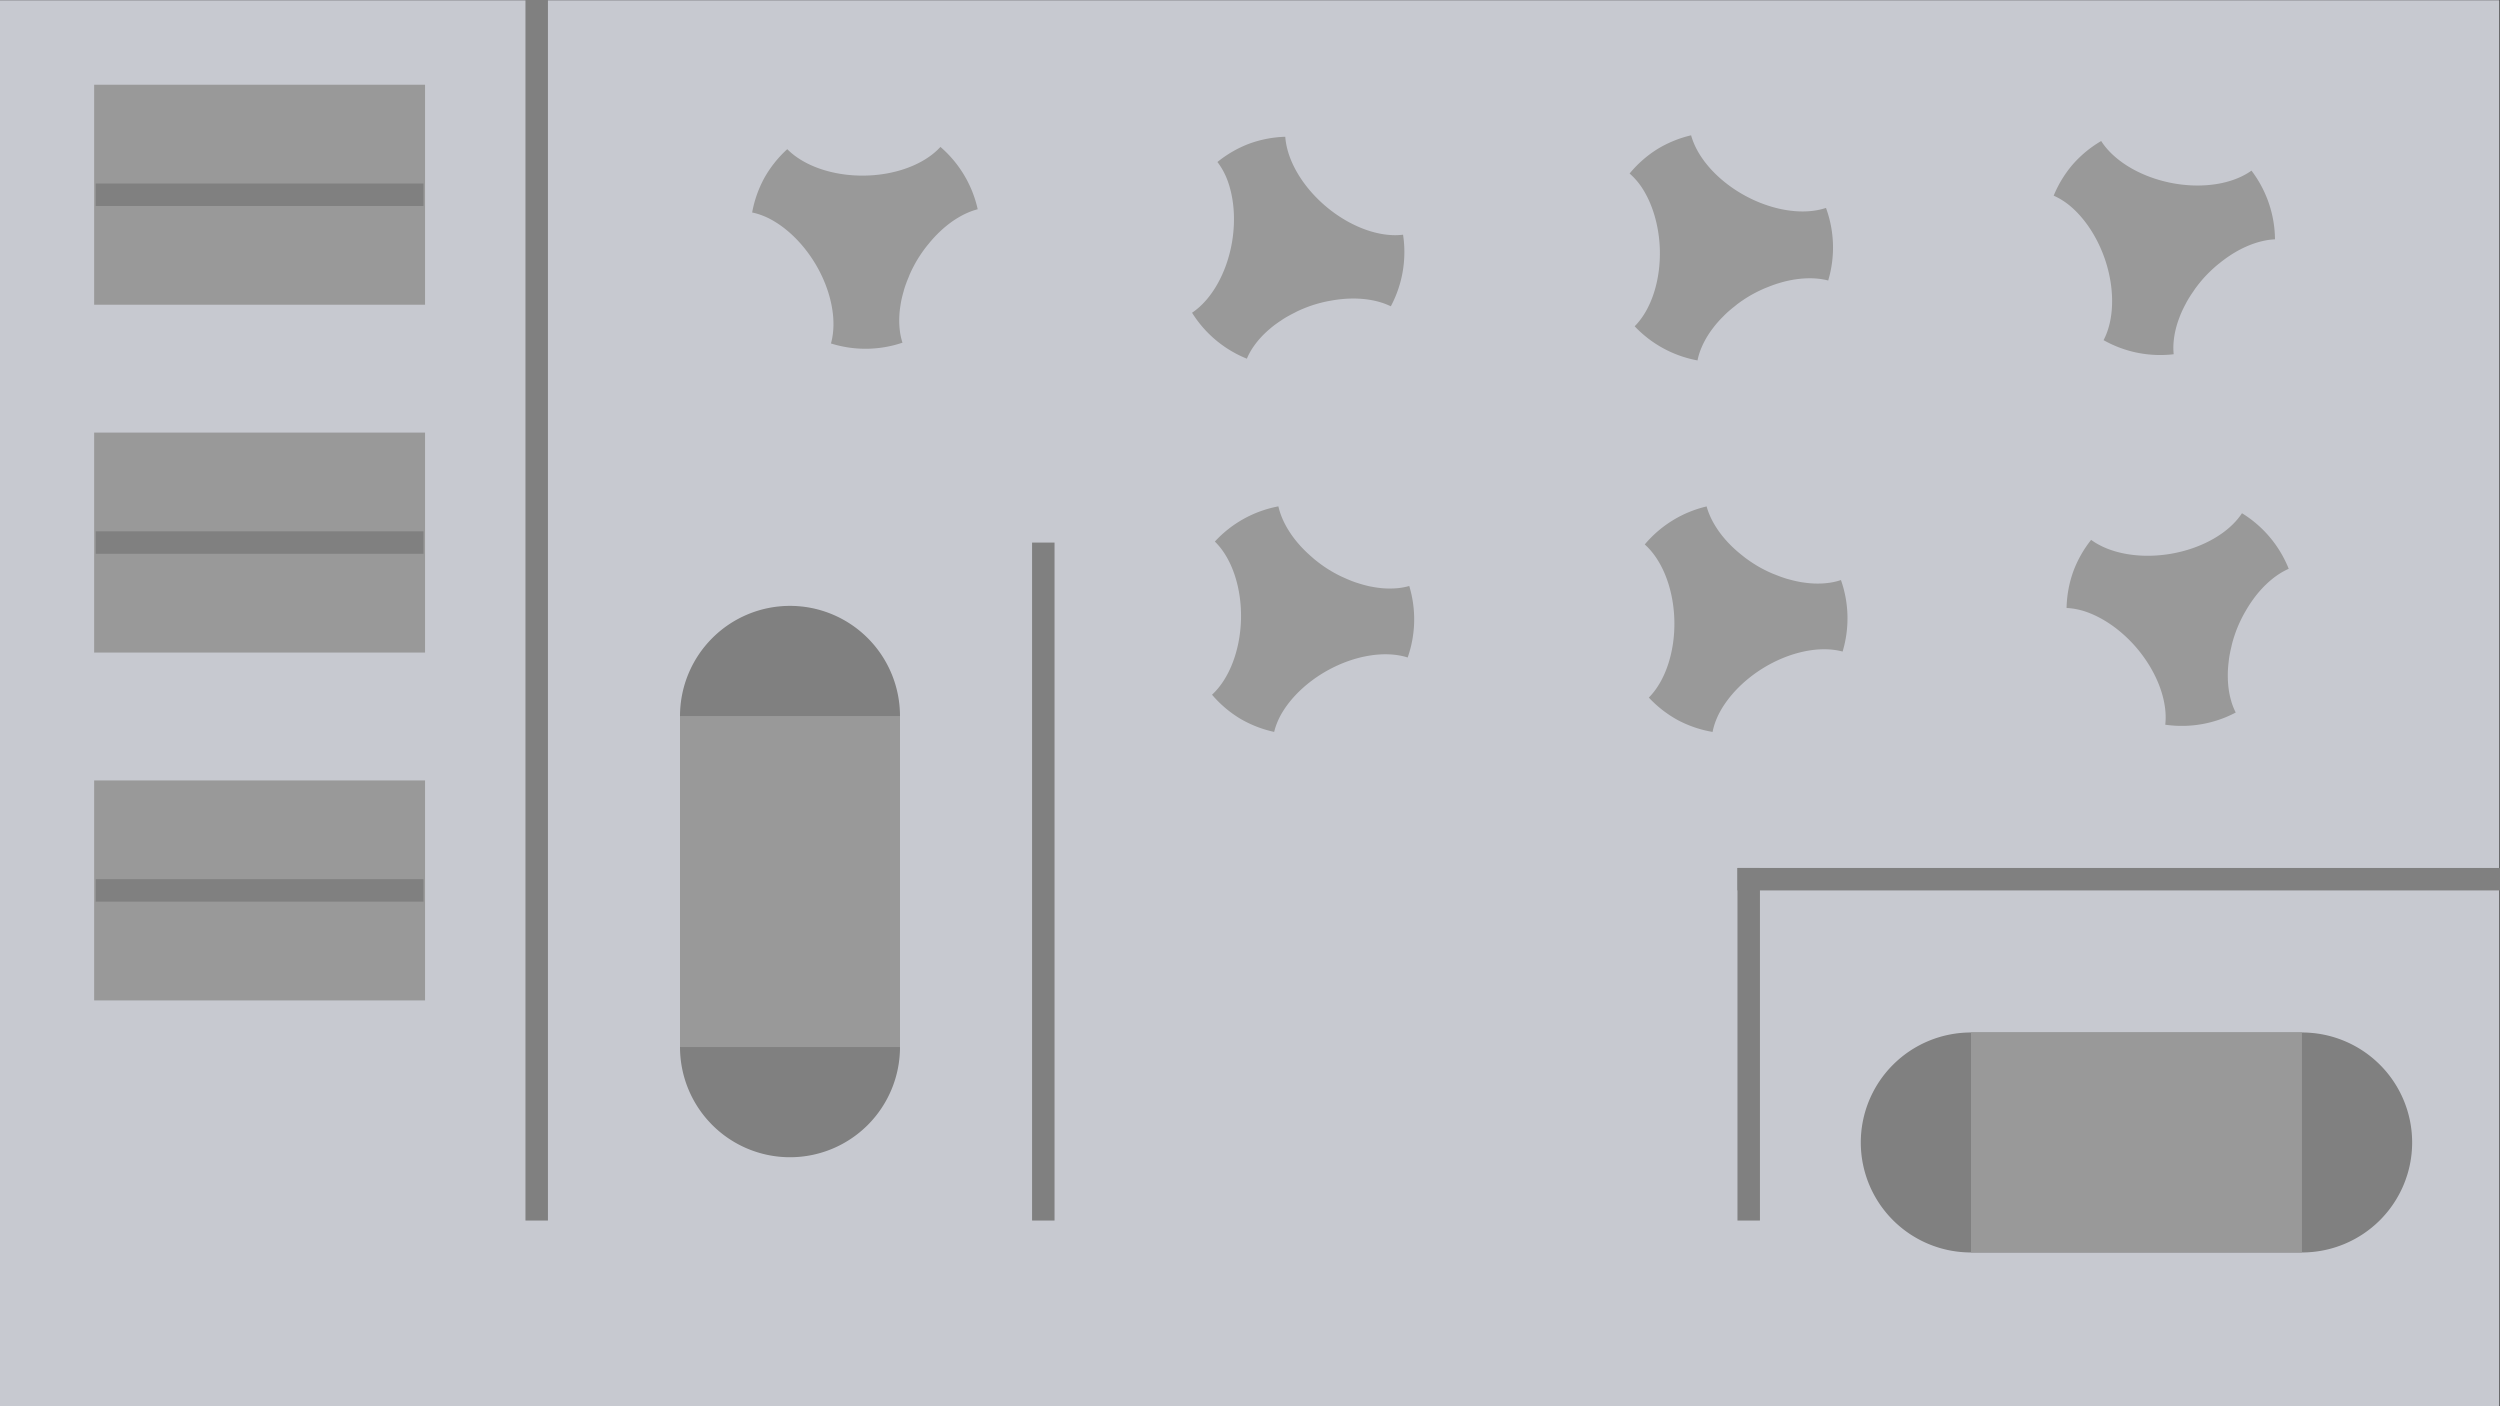 <?xml version="1.0" encoding="UTF-8" standalone="no"?>
<!-- Generator: Adobe Illustrator 19.2.1, SVG Export Plug-In . SVG Version: 6.00 Build 0)  -->

<svg
   height="675"
   width="1200"
   inkscape:version="1.2.2 (732a01da63, 2022-12-09)"
   sodipodi:docname="first-level.svg"
   xml:space="preserve"
   viewBox="0 0 1200 675"
   y="0px"
   x="0px"
   id="Layer_1"
   version="1.1"
   xmlns:inkscape="http://www.inkscape.org/namespaces/inkscape"
   xmlns:sodipodi="http://sodipodi.sourceforge.net/DTD/sodipodi-0.dtd"
   xmlns="http://www.w3.org/2000/svg"
   xmlns:svg="http://www.w3.org/2000/svg"><rect x="0" y="0" width="1200" height="675" fill="#333333" stroke="none"/><defs
   id="defs77"><clipPath
     clipPathUnits="userSpaceOnUse"
     id="clipPath93741"><rect
       style="opacity:1;fill:#ff3333;fill-opacity:0.388;stroke:none;stroke-width:2;stroke-linecap:round;stroke-linejoin:round;stroke-miterlimit:4;stroke-dasharray:none;stroke-opacity:0.91;paint-order:stroke fill markers"
       id="rect93743"
       width="1200"
       height="800"
       x="4.6406132e-07"
       y="8.9359952e-07"
       transform="rotate(-90)" /></clipPath><clipPath
     clipPathUnits="userSpaceOnUse"
     id="clipPath93745"><rect
       style="opacity:1;fill:#ff3333;fill-opacity:0.388;stroke:none;stroke-width:2;stroke-linecap:round;stroke-linejoin:round;stroke-miterlimit:4;stroke-dasharray:none;stroke-opacity:0.91;paint-order:stroke fill markers"
       id="rect93747"
       width="1200"
       height="800"
       x="4.6406132e-07"
       y="8.9359952e-07" /></clipPath><clipPath
     clipPathUnits="userSpaceOnUse"
     id="clipPath93749"><rect
       style="opacity:1;fill:#ff3333;fill-opacity:0.388;stroke:none;stroke-width:2;stroke-linecap:round;stroke-linejoin:round;stroke-miterlimit:4;stroke-dasharray:none;stroke-opacity:0.91;paint-order:stroke fill markers"
       id="rect93751"
       width="1200"
       height="800"
       x="4.6406132e-07"
       y="8.9359952e-07" /></clipPath><clipPath
     clipPathUnits="userSpaceOnUse"
     id="clipPath93753"><rect
       style="opacity:1;fill:#ff3333;fill-opacity:0.388;stroke:none;stroke-width:2;stroke-linecap:round;stroke-linejoin:round;stroke-miterlimit:4;stroke-dasharray:none;stroke-opacity:0.91;paint-order:stroke fill markers"
       id="rect93755"
       width="1200"
       height="800"
       x="4.6406132e-07"
       y="8.9359952e-07" /></clipPath><clipPath
     clipPathUnits="userSpaceOnUse"
     id="clipPath93757"><rect
       style="opacity:1;fill:#ff3333;fill-opacity:0.388;stroke:none;stroke-width:2;stroke-linecap:round;stroke-linejoin:round;stroke-miterlimit:4;stroke-dasharray:none;stroke-opacity:0.91;paint-order:stroke fill markers"
       id="rect93759"
       width="1200"
       height="800"
       x="4.6406132e-07"
       y="8.9359952e-07"
       transform="rotate(-88.018)" /></clipPath><clipPath
     clipPathUnits="userSpaceOnUse"
     id="clipPath93761"><rect
       style="opacity:1;fill:#ff3333;fill-opacity:0.388;stroke:none;stroke-width:2;stroke-linecap:round;stroke-linejoin:round;stroke-miterlimit:4;stroke-dasharray:none;stroke-opacity:0.91;paint-order:stroke fill markers"
       id="rect93763"
       width="1200"
       height="800"
       x="4.6406132e-07"
       y="8.9359952e-07" /></clipPath><clipPath
     clipPathUnits="userSpaceOnUse"
     id="clipPath93765"><rect
       style="opacity:1;fill:#ff3333;fill-opacity:0.388;stroke:none;stroke-width:2;stroke-linecap:round;stroke-linejoin:round;stroke-miterlimit:4;stroke-dasharray:none;stroke-opacity:0.91;paint-order:stroke fill markers"
       id="rect93767"
       width="1200"
       height="800"
       x="4.6406132e-07"
       y="8.9359952e-07" /></clipPath><clipPath
     clipPathUnits="userSpaceOnUse"
     id="clipPath93769"><rect
       style="opacity:1;fill:#ff3333;fill-opacity:0.388;stroke:none;stroke-width:2;stroke-linecap:round;stroke-linejoin:round;stroke-miterlimit:4;stroke-dasharray:none;stroke-opacity:0.91;paint-order:stroke fill markers"
       id="rect93771"
       width="1200"
       height="800"
       x="4.6406132e-07"
       y="8.9359952e-07"
       transform="rotate(-90)" /></clipPath><clipPath
     clipPathUnits="userSpaceOnUse"
     id="clipPath93773"><rect
       style="opacity:1;fill:#ff3333;fill-opacity:0.388;stroke:none;stroke-width:2;stroke-linecap:round;stroke-linejoin:round;stroke-miterlimit:4;stroke-dasharray:none;stroke-opacity:0.91;paint-order:stroke fill markers"
       id="rect93775"
       width="1200"
       height="800"
       x="4.6406132e-07"
       y="8.9359952e-07" /></clipPath><clipPath
     clipPathUnits="userSpaceOnUse"
     id="clipPath93777"><rect
       style="opacity:1;fill:#ff3333;fill-opacity:0.388;stroke:none;stroke-width:2;stroke-linecap:round;stroke-linejoin:round;stroke-miterlimit:4;stroke-dasharray:none;stroke-opacity:0.91;paint-order:stroke fill markers"
       id="rect93779"
       width="1200"
       height="800"
       x="4.6406132e-07"
       y="8.9359952e-07" /></clipPath><clipPath
     clipPathUnits="userSpaceOnUse"
     id="clipPath93781"><rect
       style="opacity:1;fill:#ff3333;fill-opacity:0.388;stroke:none;stroke-width:2;stroke-linecap:round;stroke-linejoin:round;stroke-miterlimit:4;stroke-dasharray:none;stroke-opacity:0.91;paint-order:stroke fill markers"
       id="rect93783"
       width="1200"
       height="800"
       x="4.6406132e-07"
       y="8.9359952e-07" /></clipPath><clipPath
     clipPathUnits="userSpaceOnUse"
     id="clipPath93785"><rect
       style="opacity:1;fill:#ff3333;fill-opacity:0.388;stroke:none;stroke-width:2;stroke-linecap:round;stroke-linejoin:round;stroke-miterlimit:4;stroke-dasharray:none;stroke-opacity:0.91;paint-order:stroke fill markers"
       id="rect93787"
       width="1200"
       height="800"
       x="4.6406132e-07"
       y="8.9359952e-07" /></clipPath><clipPath
     clipPathUnits="userSpaceOnUse"
     id="clipPath93789"><rect
       style="opacity:1;fill:#ff3333;fill-opacity:0.388;stroke:none;stroke-width:2;stroke-linecap:round;stroke-linejoin:round;stroke-miterlimit:4;stroke-dasharray:none;stroke-opacity:0.91;paint-order:stroke fill markers"
       id="rect93791"
       width="1200"
       height="800"
       x="4.6406132e-07"
       y="8.9359952e-07" /></clipPath><clipPath
     clipPathUnits="userSpaceOnUse"
     id="clipPath93793"><rect
       style="opacity:1;fill:#ff3333;fill-opacity:0.388;stroke:none;stroke-width:2;stroke-linecap:round;stroke-linejoin:round;stroke-miterlimit:4;stroke-dasharray:none;stroke-opacity:0.91;paint-order:stroke fill markers"
       id="rect93795"
       width="1200"
       height="800"
       x="4.6406132e-07"
       y="8.9359952e-07" /></clipPath><clipPath
     clipPathUnits="userSpaceOnUse"
     id="clipPath93797"><rect
       style="opacity:1;fill:#ff3333;fill-opacity:0.388;stroke:none;stroke-width:2;stroke-linecap:round;stroke-linejoin:round;stroke-miterlimit:4;stroke-dasharray:none;stroke-opacity:0.91;paint-order:stroke fill markers"
       id="rect93799"
       width="1200"
       height="800"
       x="4.6406132e-07"
       y="8.9359952e-07" /></clipPath><clipPath
     clipPathUnits="userSpaceOnUse"
     id="clipPath93801"><rect
       style="opacity:1;fill:#ff3333;fill-opacity:0.388;stroke:none;stroke-width:2;stroke-linecap:round;stroke-linejoin:round;stroke-miterlimit:4;stroke-dasharray:none;stroke-opacity:0.91;paint-order:stroke fill markers"
       id="rect93803"
       width="1200"
       height="800"
       x="4.6406132e-07"
       y="8.9359952e-07" /></clipPath><clipPath
     clipPathUnits="userSpaceOnUse"
     id="clipPath93805"><rect
       style="opacity:1;fill:#ff3333;fill-opacity:0.388;stroke:none;stroke-width:2;stroke-linecap:round;stroke-linejoin:round;stroke-miterlimit:4;stroke-dasharray:none;stroke-opacity:0.91;paint-order:stroke fill markers"
       id="rect93807"
       width="1200"
       height="800"
       x="4.6406132e-07"
       y="8.9359952e-07" /></clipPath><clipPath
     clipPathUnits="userSpaceOnUse"
     id="clipPath93809"><rect
       style="opacity:1;fill:#ff3333;fill-opacity:0.388;stroke:none;stroke-width:2;stroke-linecap:round;stroke-linejoin:round;stroke-miterlimit:4;stroke-dasharray:none;stroke-opacity:0.91;paint-order:stroke fill markers"
       id="rect93811"
       width="1200"
       height="800"
       x="4.6406132e-07"
       y="8.9359952e-07" /></clipPath><clipPath
     clipPathUnits="userSpaceOnUse"
     id="clipPath93813"><rect
       style="opacity:1;fill:#ff3333;fill-opacity:0.388;stroke:none;stroke-width:2;stroke-linecap:round;stroke-linejoin:round;stroke-miterlimit:4;stroke-dasharray:none;stroke-opacity:0.91;paint-order:stroke fill markers"
       id="rect93815"
       width="1200"
       height="800"
       x="4.6406132e-07"
       y="8.9359952e-07" /></clipPath><clipPath
     clipPathUnits="userSpaceOnUse"
     id="clipPath93817"><rect
       style="opacity:1;fill:#ff3333;fill-opacity:0.388;stroke:none;stroke-width:2;stroke-linecap:round;stroke-linejoin:round;stroke-miterlimit:4;stroke-dasharray:none;stroke-opacity:0.91;paint-order:stroke fill markers"
       id="rect93819"
       width="1200"
       height="800"
       x="4.6406132e-07"
       y="8.9359952e-07" /></clipPath><clipPath
     clipPathUnits="userSpaceOnUse"
     id="clipPath93821"><rect
       style="opacity:1;fill:#ff3333;fill-opacity:0.388;stroke:none;stroke-width:2;stroke-linecap:round;stroke-linejoin:round;stroke-miterlimit:4;stroke-dasharray:none;stroke-opacity:0.91;paint-order:stroke fill markers"
       id="rect93823"
       width="1200"
       height="800"
       x="4.6406132e-07"
       y="8.9359952e-07" /></clipPath><clipPath
     clipPathUnits="userSpaceOnUse"
     id="clipPath93825"><rect
       style="opacity:1;fill:#ff3333;fill-opacity:0.388;stroke:none;stroke-width:2;stroke-linecap:round;stroke-linejoin:round;stroke-miterlimit:4;stroke-dasharray:none;stroke-opacity:0.91;paint-order:stroke fill markers"
       id="rect93827"
       width="1200"
       height="800"
       x="4.6406132e-07"
       y="8.9359952e-07" /></clipPath><clipPath
     clipPathUnits="userSpaceOnUse"
     id="clipPath93829"><rect
       style="opacity:1;fill:#ff3333;fill-opacity:0.388;stroke:none;stroke-width:2;stroke-linecap:round;stroke-linejoin:round;stroke-miterlimit:4;stroke-dasharray:none;stroke-opacity:0.91;paint-order:stroke fill markers"
       id="rect93831"
       width="1200"
       height="800"
       x="4.6406132e-07"
       y="8.9359952e-07" /></clipPath><clipPath
     clipPathUnits="userSpaceOnUse"
     id="clipPath93833"><rect
       style="opacity:1;fill:#ff3333;fill-opacity:0.388;stroke:none;stroke-width:2;stroke-linecap:round;stroke-linejoin:round;stroke-miterlimit:4;stroke-dasharray:none;stroke-opacity:0.91;paint-order:stroke fill markers"
       id="rect93835"
       width="1200"
       height="800"
       x="4.6406132e-07"
       y="8.9359952e-07" /></clipPath></defs><sodipodi:namedview
   id="namedview75"
   pagecolor="#ffffff"
   bordercolor="#666666"
   borderopacity="1.0"
   inkscape:pageshadow="2"
   inkscape:pageopacity="0.0"
   inkscape:pagecheckerboard="0"
   showgrid="false"
   inkscape:object-nodes="false"
   inkscape:snap-nodes="true"
   inkscape:snap-others="false"
   inkscape:zoom="0.93125"
   inkscape:cx="814.49664"
   inkscape:cy="502.55034"
   inkscape:window-width="2560"
   inkscape:window-height="1377"
   inkscape:window-x="1912"
   inkscape:window-y="-8"
   inkscape:window-maximized="1"
   inkscape:current-layer="layer2"
   inkscape:snap-intersection-paths="false"
   showguides="false"
   inkscape:showpageshadow="2"
   inkscape:deskcolor="#d1d1d1" />
<style
   type="text/css"
   id="style2">
	.st0{fill:#DCDBDB;}
	.st1{fill:none;stroke:#FFFFFF;stroke-width:20;}
	.st2{fill:#BCBCBC;}
	.st3{fill:#A5D5A1;}
	.st4{fill:#9BD9E3;}
	.st5{fill:#636363;}
</style>


























<g
   inkscape:groupmode="layer"
   id="layer2"
   inkscape:label="Objects layer"
   style="display:inline"><circle
     style="fill:#fffbf0;fill-opacity:1;stroke:#faedca;stroke-width:8;stroke-linecap:round;stroke-linejoin:round;stroke-opacity:1;paint-order:stroke fill markers"
     id="path1043"
     cx="512.1"
     cy="984.824"
     r="22.779"
     clip-path="url(#clipPath93829)" /><circle
     style="fill:#ffffff;fill-opacity:1;stroke:#dbdde1;stroke-width:8;stroke-linecap:round;stroke-linejoin:round;stroke-opacity:1;paint-order:stroke fill markers"
     id="path1043-3"
     cx="569.59"
     cy="984.824"
     r="22.779"
     clip-path="url(#clipPath93825)" /><circle
     style="fill:#f8f9fa;fill-opacity:1;stroke:#dee0e4;stroke-width:8;stroke-linecap:round;stroke-linejoin:round;stroke-opacity:1;paint-order:stroke fill markers"
     id="path1043-3-7"
     cx="627.081"
     cy="984.824"
     r="22.779"
     clip-path="url(#clipPath93821)" /><circle
     style="fill:#78909c;fill-opacity:1;stroke:#6e8895;stroke-width:8;stroke-linecap:round;stroke-linejoin:round;stroke-opacity:1;paint-order:stroke fill markers"
     id="path1043-3-7-7"
     cx="684.572"
     cy="984.824"
     r="22.779"
     clip-path="url(#clipPath93817)" /><circle
     style="fill:#87c798;fill-opacity:1;stroke:#87c798;stroke-width:8;stroke-linecap:round;stroke-linejoin:round;stroke-opacity:1;paint-order:stroke fill markers"
     id="path1043-1"
     cx="512.1"
     cy="1053.162"
     r="22.779"
     clip-path="url(#clipPath93813)" /><rect
     style="fill:#c7c9d0;fill-opacity:1;stroke:none;stroke-width:3.756;stroke-linecap:round;stroke-linejoin:round;stroke-opacity:1;paint-order:stroke fill markers"
     id="rect48859"
     width="590.743"
     height="302.205"
     x="297.649"
     y="246.016"
     clip-path="url(#clipPath93809)"
     transform="matrix(2.031,0,0,2.234,-604.627,-549.497)" /><g
     id="g4409"
     transform="translate(20.75,-38.578)"><circle
       style="fill:#a5d5a1;fill-opacity:1;stroke-width:2;stroke-linecap:round;stroke-linejoin:round;stroke-opacity:0.91;paint-order:stroke fill markers"
       id="path2913"
       cx="305.381"
       cy="843.997"
       r="41.762" /><circle
       style="display:inline;fill:#e0e1e5;fill-opacity:1;stroke-width:2;stroke-linecap:round;stroke-linejoin:round;stroke-opacity:0.91;paint-order:stroke fill markers"
       id="path2913-1"
       cx="453.636"
       cy="843.997"
       r="41.762" /><circle
       style="display:inline;fill:#fffbf0;fill-opacity:1;stroke:#e0e1e5;stroke-width:2;stroke-linecap:round;stroke-linejoin:round;stroke-opacity:1;paint-order:stroke fill markers"
       id="path2913-8"
       cx="601.892"
       cy="843.997"
       r="41.762" /><circle
       style="display:inline;fill:#f0f0f0;fill-opacity:1;stroke:#e0e1e5;stroke-width:2;stroke-linecap:round;stroke-linejoin:round;stroke-opacity:1;paint-order:stroke fill markers"
       id="path2913-9"
       cx="750.147"
       cy="843.997"
       r="41.762" /><circle
       style="display:inline;fill:#ffffff;fill-opacity:1;stroke:#e0e1e5;stroke-width:2;stroke-linecap:round;stroke-linejoin:round;stroke-opacity:1;paint-order:stroke fill markers"
       id="path2913-2"
       cx="898.402"
       cy="843.997"
       r="41.762" /></g><rect
     style="fill:#808080;stroke:none;stroke-width:0.953"
     id="rect222"
     width="10.783"
     height="585.859"
     x="252.223"
     y="2.2238801e-06" /><rect
     style="display:inline;fill:#808080;stroke:none;stroke-width:0.71"
     id="rect222-1"
     width="10.783"
     height="325.421"
     x="495.398"
     y="260.437" /><rect
     style="display:inline;fill:#808080;stroke:none;stroke-width:0.753"
     id="rect222-0"
     width="10.783"
     height="366.012"
     x="416.622"
     y="-1200"
     transform="rotate(90)" /><rect
     style="display:inline;fill:#808080;stroke:none;stroke-width:0.512"
     id="rect222-0-3"
     width="10.783"
     height="169.237"
     x="-844.771"
     y="-585.859"
     transform="scale(-1)" /><path
     id="path330"
     style="fill:#999999;fill-opacity:1;stroke:none;stroke-opacity:1"
     d="m 451.402,70.52 a 27.38,42.949 89.518 0 1 -36.866,13.776 27.38,42.949 89.518 0 1 -36.649,-12.697 55.302,55.302 0 0 0 -10.985,13.781 55.302,55.302 0 0 0 -5.87,16.619 42.949,27.38 58.907 0 1 7.729,2.667 42.949,27.38 58.907 0 1 22.551,21.864 42.949,27.38 58.907 0 1 7.542,38.331 55.302,55.302 0 0 0 34.331,-0.376 27.38,42.949 30.428 0 1 -0.004,-0.02 27.38,42.949 30.428 0 1 -1.222,-5.425 27.38,42.949 30.428 0 1 -0.076,-0.688 27.38,42.949 30.428 0 1 -0.248,-5.323 27.38,42.949 30.428 0 1 0.036,-1.148 27.38,42.949 30.428 0 1 0.552,-5.293 27.38,42.949 30.428 0 1 0.225,-1.405 27.38,42.949 30.428 0 1 1.275,-5.283 27.38,42.949 30.428 0 1 0.431,-1.539 27.38,42.949 30.428 0 1 2.013,-5.378 27.38,42.949 30.428 0 1 0.537,-1.348 27.38,42.949 30.428 0 1 3.319,-6.485 27.38,42.949 30.428 0 1 4.494,-6.606 27.38,42.949 30.428 0 1 1.046,-1.287 27.38,42.949 30.428 0 1 4.322,-4.842 27.38,42.949 30.428 0 1 0.991,-0.982 27.38,42.949 30.428 0 1 18.421,-10.993 27.38,42.949 30.428 0 1 0.003,-7.6e-4 55.302,55.302 0 0 0 -17.897,-29.918 z" /><path
     id="path330-0"
     style="display:inline;fill:#999999;fill-opacity:1;stroke:none;stroke-opacity:1"
     d="m 673.467,112.66 a 42.949,27.38 40.106 0 1 -36.96,-13.524 42.949,27.38 40.106 0 1 -19.571,-33.487 55.302,55.302 0 0 0 -17.308,3.319 55.302,55.302 0 0 0 -15.27,8.802 27.38,42.949 9.494 0 1 4.135,7.054 27.38,42.949 9.494 0 1 2.9,31.275 27.38,42.949 9.494 0 1 -19.211,34.016 55.302,55.302 0 0 0 26.315,22.051 27.38,42.949 71.016 0 1 0.01,-0.018 27.38,42.949 71.016 0 1 2.602,-4.915 27.38,42.949 71.016 0 1 0.389,-0.572 27.38,42.949 71.016 0 1 3.275,-4.204 27.38,42.949 71.016 0 1 0.774,-0.849 27.38,42.949 71.016 0 1 3.863,-3.66 27.38,42.949 71.016 0 1 1.085,-0.92 27.38,42.949 71.016 0 1 4.405,-3.183 27.38,42.949 71.016 0 1 1.328,-0.888 27.38,42.949 71.016 0 1 5.028,-2.775 27.38,42.949 71.016 0 1 1.285,-0.674 27.38,42.949 71.016 0 1 6.74,-2.766 27.38,42.949 71.016 0 1 7.711,-2.093 27.38,42.949 71.016 0 1 1.632,-0.296 27.38,42.949 71.016 0 1 6.432,-0.865 27.38,42.949 71.016 0 1 1.392,-0.101 27.38,42.949 71.016 0 1 21.141,3.637 27.38,42.949 71.016 0 1 0.003,0.001 55.302,55.302 0 0 0 5.874,-34.364 z" /><path
     id="path330-0-4"
     style="display:inline;fill:#999999;fill-opacity:1;stroke:none;stroke-opacity:1"
     d="m 876.47,99.799 a 42.949,27.38 28.654 0 1 -38.909,-5.916 42.949,27.38 28.654 0 1 -25.83,-28.935 55.302,55.302 0 0 0 -16.304,6.689 55.302,55.302 0 0 0 -13.219,11.658 42.949,27.38 88.043 0 1 5.453,6.092 42.949,27.38 88.043 0 1 9.052,30.077 42.949,27.38 88.043 0 1 -12.075,37.153 55.302,55.302 0 0 0 30.17,16.387 27.38,42.949 59.564 0 1 0.006,-0.02 27.38,42.949 59.564 0 1 1.575,-5.334 27.38,42.949 59.564 0 1 0.268,-0.638 27.38,42.949 59.564 0 1 2.375,-4.771 27.38,42.949 59.564 0 1 0.59,-0.985 27.38,42.949 59.564 0 1 3.059,-4.354 27.38,42.949 59.564 0 1 0.881,-1.118 27.38,42.949 59.564 0 1 3.685,-3.994 27.38,42.949 59.564 0 1 1.126,-1.134 27.38,42.949 59.564 0 1 4.377,-3.718 27.38,42.949 59.564 0 1 1.126,-0.916 27.38,42.949 59.564 0 1 6.057,-4.049 27.38,42.949 59.564 0 1 7.142,-3.582 27.38,42.949 59.564 0 1 1.54,-0.615 27.38,42.949 59.564 0 1 6.132,-2.125 27.38,42.949 59.564 0 1 1.344,-0.375 27.38,42.949 59.564 0 1 21.442,-0.633 27.38,42.949 59.564 0 1 0.003,7.9e-4 55.302,55.302 0 0 0 -1.065,-34.846 z" /><path
     id="path330-0-4-0"
     style="display:inline;fill:#999999;fill-opacity:1;stroke:none;stroke-opacity:1"
     d="m 1080.704,81.899 a 42.949,27.38 11.503 0 1 -38.923,5.821 42.949,27.38 11.503 0 1 -33.214,-20.031 55.302,55.302 0 0 0 -13.607,11.199 55.302,55.302 0 0 0 -9.193,15.038 42.949,27.38 70.892 0 1 7.007,4.214 42.949,27.38 70.892 0 1 17.519,26.07 42.949,27.38 70.892 0 1 -0.582,39.062 55.302,55.302 0 0 0 33.66,6.762 27.38,42.949 42.413 0 1 0,-0.022 27.38,42.949 42.413 0 1 -0.068,-5.561 27.38,42.949 42.413 0 1 0.068,-0.689 27.38,42.949 42.413 0 1 0.863,-5.259 27.38,42.949 42.413 0 1 0.274,-1.116 27.38,42.949 42.413 0 1 1.639,-5.063 27.38,42.949 42.413 0 1 0.512,-1.328 27.38,42.949 42.413 0 1 2.344,-4.903 27.38,42.949 42.413 0 1 0.741,-1.416 27.38,42.949 42.413 0 1 3.086,-4.843 27.38,42.949 42.413 0 1 0.805,-1.207 27.38,42.949 42.413 0 1 4.593,-5.655 27.38,42.949 42.413 0 1 5.768,-5.529 27.38,42.949 42.413 0 1 1.291,-1.042 27.38,42.949 42.413 0 1 5.233,-3.839 27.38,42.949 42.413 0 1 1.174,-0.755 27.38,42.949 42.413 0 1 20.302,-6.928 27.38,42.949 42.413 0 1 3e-4,7.6e-4 55.302,55.302 0 0 0 -11.294,-32.983 z" /><path
     id="path330-0-5"
     style="display:inline;fill:#999999;fill-opacity:1;stroke:none;stroke-opacity:1"
     d="m 583.13,259.954 a 27.38,42.949 1.416 0 1 12.548,37.302 27.38,42.949 1.416 0 1 -13.904,36.209 55.302,55.302 0 0 0 13.41,11.435 55.302,55.302 0 0 0 16.416,6.417 27.38,42.949 60.804 0 1 2.921,-7.637 27.38,42.949 60.804 0 1 22.599,-21.814 27.38,42.949 60.804 0 1 38.56,-6.268 55.302,55.302 0 0 0 0.762,-34.324 42.949,27.38 32.326 0 1 -0.02,0.003 42.949,27.38 32.326 0 1 -5.463,1.041 42.949,27.38 32.326 0 1 -0.69,0.054 42.949,27.38 32.326 0 1 -5.329,0.072 42.949,27.38 32.326 0 1 -1.146,-0.074 42.949,27.38 32.326 0 1 -5.272,-0.727 42.949,27.38 32.326 0 1 -1.397,-0.272 42.949,27.38 32.326 0 1 -5.238,-1.449 42.949,27.38 32.326 0 1 -1.524,-0.482 42.949,27.38 32.326 0 1 -5.309,-2.19 42.949,27.38 32.326 0 1 -1.329,-0.582 42.949,27.38 32.326 0 1 -6.372,-3.532 42.949,27.38 32.326 0 1 -6.454,-4.71 42.949,27.38 32.326 0 1 -1.251,-1.088 42.949,27.38 32.326 0 1 -4.696,-4.48 42.949,27.38 32.326 0 1 -0.949,-1.023 42.949,27.38 32.326 0 1 -10.377,-18.775 42.949,27.38 32.326 0 1 -10e-4,-0.003 55.302,55.302 0 0 0 -30.495,16.896 z" /><path
     id="path330-0-4-9"
     style="display:inline;fill:#999999;fill-opacity:1;stroke:none;stroke-opacity:1"
     d="m 789.479,261.34 a 42.949,27.38 88.83 0 1 14.218,36.698 42.949,27.38 88.83 0 1 -12.256,36.799 55.302,55.302 0 0 0 13.912,10.818 55.302,55.302 0 0 0 16.689,5.67 27.38,42.949 58.218 0 1 2.574,-7.761 27.38,42.949 58.218 0 1 21.591,-22.812 27.38,42.949 58.218 0 1 38.238,-8.002 55.302,55.302 0 0 0 -0.788,-34.324 42.949,27.38 29.74 0 1 -0.02,0.005 42.949,27.38 29.74 0 1 -5.41,1.287 42.949,27.38 29.74 0 1 -0.687,0.085 42.949,27.38 29.74 0 1 -5.32,0.312 42.949,27.38 29.74 0 1 -1.148,-0.022 42.949,27.38 29.74 0 1 -5.299,-0.488 42.949,27.38 29.74 0 1 -1.408,-0.208 42.949,27.38 29.74 0 1 -5.298,-1.211 42.949,27.38 29.74 0 1 -1.544,-0.413 42.949,27.38 29.74 0 1 -5.402,-1.948 42.949,27.38 29.74 0 1 -1.354,-0.521 42.949,27.38 29.74 0 1 -6.525,-3.241 42.949,27.38 29.74 0 1 -6.66,-4.414 42.949,27.38 29.74 0 1 -1.299,-1.031 42.949,27.38 29.74 0 1 -4.893,-4.263 42.949,27.38 29.74 0 1 -0.994,-0.979 42.949,27.38 29.74 0 1 -11.213,-18.288 42.949,27.38 29.74 0 1 -10e-4,-0.003 55.302,55.302 0 0 0 -29.701,18.255 z" /><path
     id="path330-0-4-0-7"
     style="display:inline;fill:#999999;fill-opacity:1;stroke:none;stroke-opacity:1"
     d="m 1076.148,246.343 a 27.38,42.949 80.338 0 1 -34.196,19.482 27.38,42.949 80.338 0 1 -38.206,-6.688 55.302,55.302 0 0 0 -8.645,15.357 55.302,55.302 0 0 0 -3.143,17.343 42.949,27.38 49.726 0 1 8.056,1.399 42.949,27.38 49.726 0 1 25.75,17.986 42.949,27.38 49.726 0 1 13.56,36.637 55.302,55.302 0 0 0 33.831,-5.848 27.38,42.949 21.248 0 1 -0.01,-0.02 27.38,42.949 21.248 0 1 -2.071,-5.161 27.38,42.949 21.248 0 1 -0.185,-0.667 27.38,42.949 21.248 0 1 -1.095,-5.216 27.38,42.949 21.248 0 1 -0.148,-1.139 27.38,42.949 21.248 0 1 -0.3,-5.313 27.38,42.949 21.248 0 1 0,-1.423 27.38,42.949 21.248 0 1 0.415,-5.419 27.38,42.949 21.248 0 1 0.18,-1.588 27.38,42.949 21.248 0 1 1.129,-5.631 27.38,42.949 21.248 0 1 0.315,-1.416 27.38,42.949 21.248 0 1 2.242,-6.932 27.38,42.949 21.248 0 1 3.383,-7.239 27.38,42.949 21.248 0 1 0.828,-1.437 27.38,42.949 21.248 0 1 3.494,-5.469 27.38,42.949 21.248 0 1 0.822,-1.128 27.38,42.949 21.248 0 1 16.431,-13.791 27.38,42.949 21.248 0 1 5e-4,6e-4 55.302,55.302 0 0 0 -22.441,-26.68 z" /><rect
     style="display:inline;fill:#999999;fill-opacity:1;stroke:none;stroke-opacity:1"
     id="rect4108-7"
     width="105.592"
     height="158.834"
     x="374.609"
     y="-204.024"
     transform="rotate(90)" /><rect
     style="display:inline;fill:#808080;stroke:none;stroke-width:0.494"
     id="rect222-12"
     width="10.783"
     height="157.331"
     x="-432.796"
     y="45.942"
     transform="rotate(-90)" /><rect
     style="display:inline;fill:#999999;fill-opacity:1;stroke:none;stroke-opacity:1"
     id="rect4108-7-3"
     width="105.592"
     height="158.834"
     x="207.641"
     y="-204.024"
     transform="rotate(90)" /><rect
     style="display:inline;fill:#808080;stroke:none;stroke-width:0.494"
     id="rect222-12-2"
     width="10.783"
     height="157.331"
     x="-265.829"
     y="45.942"
     transform="rotate(-90)" /><rect
     style="display:inline;fill:#999999;fill-opacity:1;stroke:none;stroke-opacity:1"
     id="rect4108-7-3-4"
     width="105.592"
     height="158.834"
     x="40.674"
     y="-204.024"
     transform="rotate(90)" /><rect
     style="display:inline;fill:#808080;stroke:none;stroke-width:0.494"
     id="rect222-12-2-2"
     width="10.783"
     height="157.331"
     x="-98.861"
     y="45.942"
     transform="rotate(-90)" /><path
     id="rect4037-0"
     style="display:inline;fill:#808080;fill-opacity:1;stroke:none;stroke-width:0.797;stroke-opacity:1"
     d="m 326.405,502.579 a 52.796,52.892 0 0 0 52.797,52.893 52.796,52.892 0 0 0 52.797,-52.893 52.796,52.892 0 0 0 -0.002,-0.027 V 343.717 a 52.796,52.892 0 0 0 -52.795,-52.893 52.796,52.892 0 0 0 -52.797,52.893 z" /><rect
     style="fill:#999999;fill-opacity:1;stroke:none;stroke-opacity:1"
     id="rect4363"
     width="105.594"
     height="158.861"
     x="326.405"
     y="343.717" /><path
     id="rect4037-0-3"
     style="display:inline;fill:#808080;fill-opacity:1;stroke:none;stroke-width:0.797;stroke-opacity:1"
     d="m 946.073,495.591 a 52.892,52.796 0 0 0 -52.893,52.797 52.892,52.796 0 0 0 52.893,52.797 52.892,52.796 0 0 0 0.027,-0.002 H 1104.934 a 52.892,52.796 0 0 0 52.893,-52.795 52.892,52.796 0 0 0 -52.893,-52.797 z" /><rect
     style="fill:#999999;fill-opacity:1;stroke:none;stroke-opacity:1"
     id="rect4363-5"
     width="105.594"
     height="158.861"
     x="495.591"
     y="-1104.934"
     transform="rotate(90)" /></g></svg>
